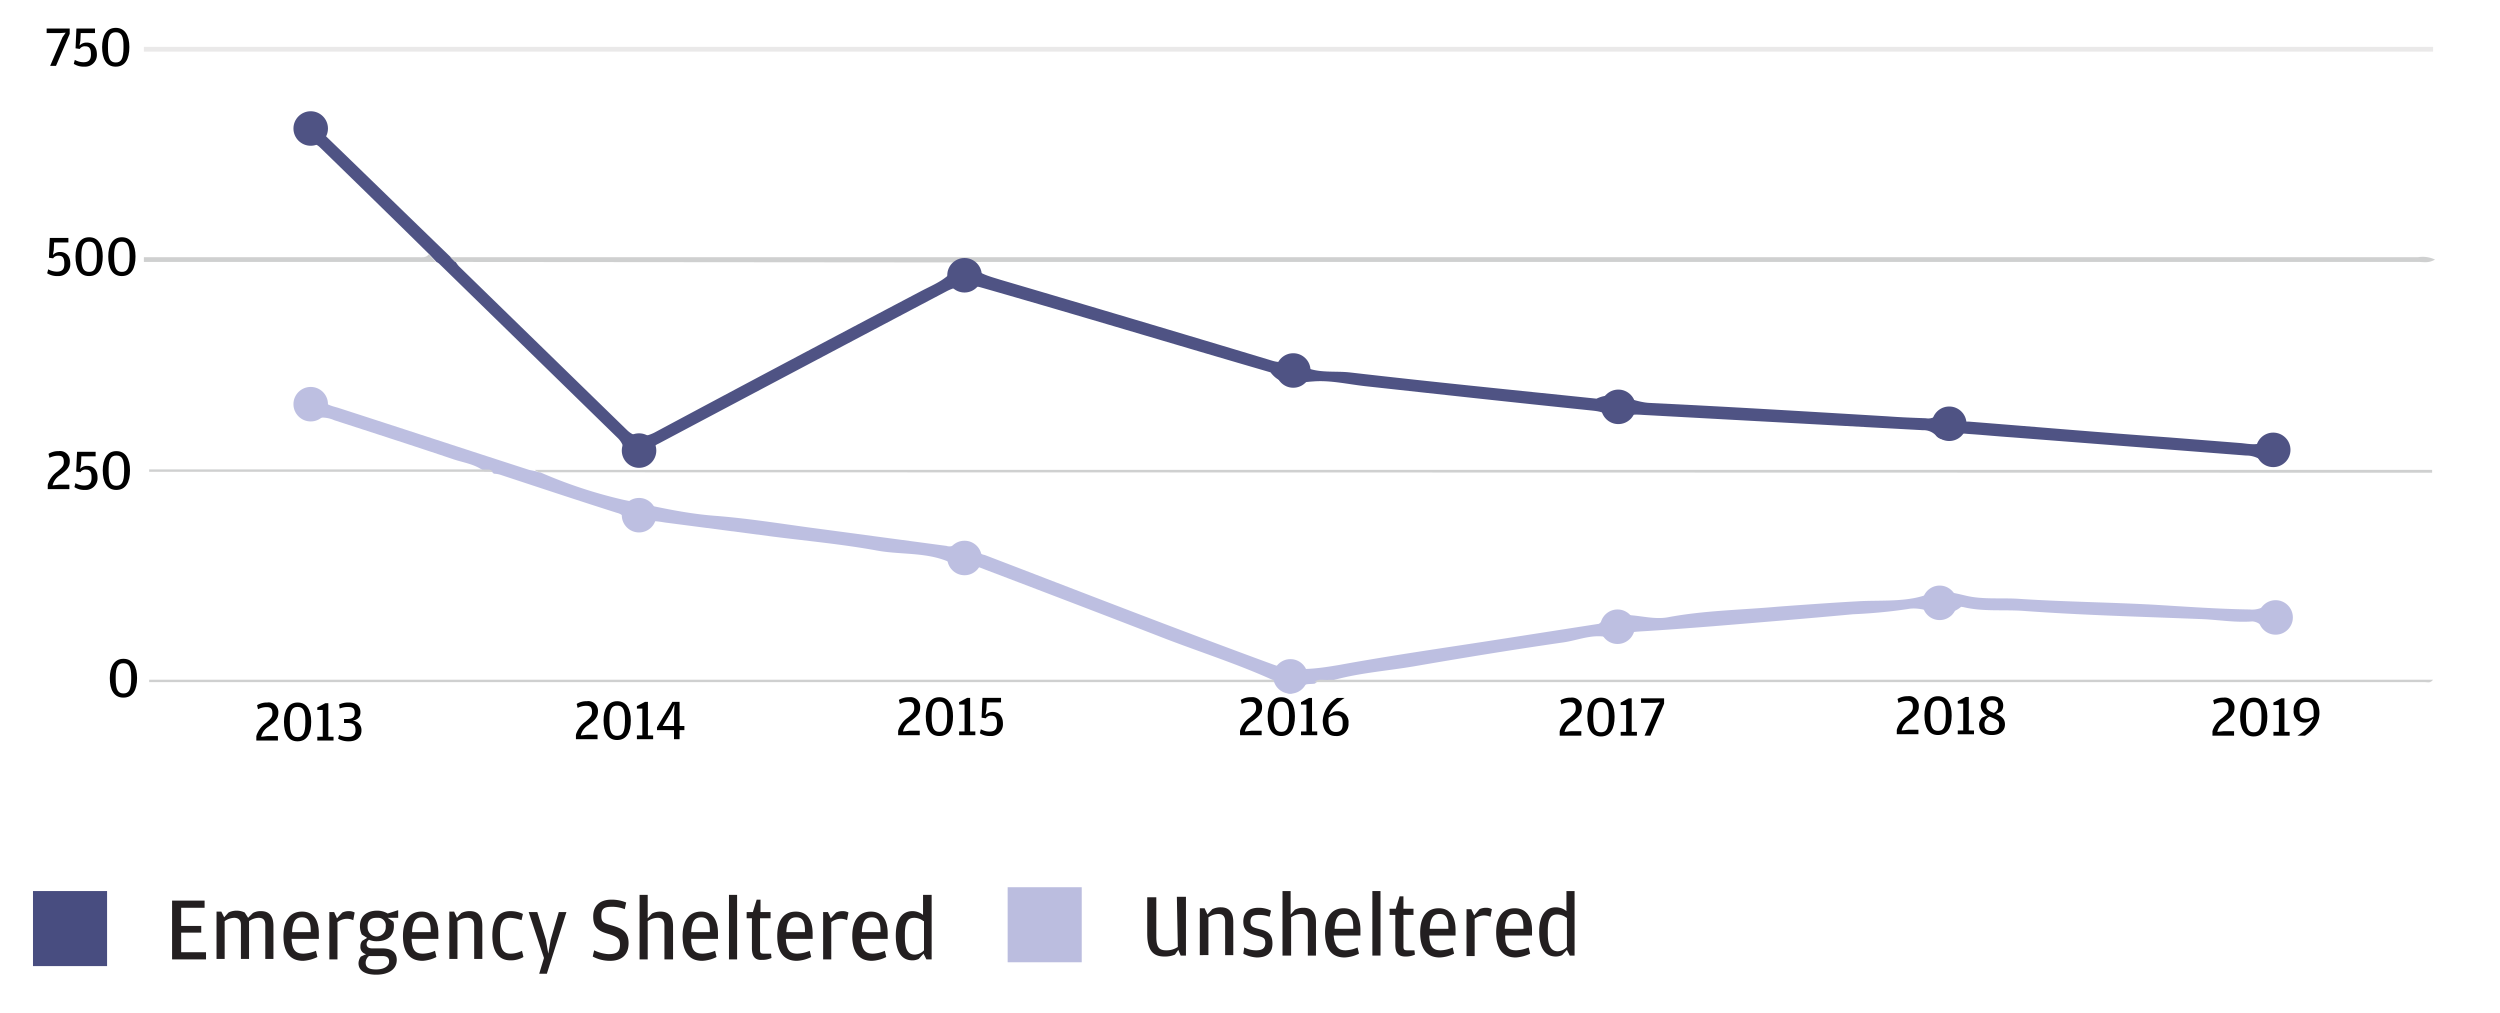 <svg id="aa129d9f-577a-459d-a17c-a26f4eed54f8" data-name="bdc6570f-65ff-4795-9bfc-cc5cb4c1509f" xmlns="http://www.w3.org/2000/svg" width="523" height="212" viewBox="0 0 523 212">
  <defs>
    <style>
      .fcc58349-3b0c-450d-afbd-7edbef6698d0 {
        fill: #4f5384;
      }

      .be7b820c-c2b6-4f58-96cb-aea6236e06d5 {
        fill: #bdbfe1;
      }

      .f274d0e1-639d-440b-bad5-8dbe80fbd5ee {
        fill: #eae9e9;
      }

      .f2980c3e-2cc9-464c-98f6-17b2e895bedb {
        fill: #cfd0d0;
      }

      .e5e858f3-fef5-4bc1-9526-a183e7524683 {
        fill: #484d80;
      }

      .abbb5243-c65a-4bb5-95b0-1ef4e93a784e {
        fill: #231f20;
      }

      .ed3cd9e1-3cd6-41b3-b8f2-8ee47246dde1 {
        fill: #bbbddf;
      }
    </style>
  </defs>
  <path class="fcc58349-3b0c-450d-afbd-7edbef6698d0" d="M202.8,54.8c1.4,2.4,3.9,2.9,6.4,3.7q28.05,8.25,56.1,16.7c1.3.4,2.6.9,4,.1a1.514,1.514,0,0,1,1.7.2c3.3,2.9,7.5,2,11.3,2.4,17.2,2,34.4,3.7,51.7,5.5,3.9-1.9,7.5.8,11.3.9,16.5.8,33,1.8,49.6,2.8,2.7.2,5.3.3,8,.4a2.815,2.815,0,0,0,2-.4,2.717,2.717,0,0,1,3.9,0c.1.1.2.2.2.3.8.9,1.9.8,2.9.8,13.9,1.1,27.8,2.3,41.8,3.3,5.1.4,10.1.8,15.2,1.2,1.9.2,3.6.6,5.4-.6a2.31,2.31,0,0,1,3.3,1,2.527,2.527,0,0,1-.5,3.5,2.389,2.389,0,0,1-3.4.2l-.1-.1a5.489,5.489,0,0,0-3.7-1.4L421,91.5c-3-.2-6-.5-9-.7-1.5-.1-2.8-.4-4.1.7a2.123,2.123,0,0,1-3-.5,3.541,3.541,0,0,0-2.6-1l-58.6-3.2c-1.5-.1-2.9-.2-4.2.8a1.983,1.983,0,0,1-2.6-.2c-1.3-1.4-3-1.4-4.7-1.6-15.5-1.6-31-3.3-46.5-5-3.7-.4-7.4-1.3-11-1-3.3.2-6.5,1.3-8.9-1.9-20.3-5.9-40.4-12-60.7-17.8a9.988,9.988,0,0,0-7,.8q-30.15,15.9-60.3,31.9a4.139,4.139,0,0,0-2.2,2.3,2.275,2.275,0,0,1-2.7,1.5,2.551,2.551,0,0,1-2.3-2.2,4.588,4.588,0,0,0-1.3-2.7c-12.5-12.2-24.9-24.3-37.4-36.5a2.092,2.092,0,0,0-.6-.4l-1.5-1.6c-7.6-7.5-15.3-15-22.9-22.4a3.168,3.168,0,0,0-2.3-.9,2.79,2.79,0,0,1-2.5-3v-.1a2.476,2.476,0,0,1,2.5-2.5,2.666,2.666,0,0,1,3,2.1v.5a2.504,2.504,0,0,0,.8,1.8c8.7,8.4,17.3,16.8,26,25.2l1,1a5.547,5.547,0,0,0,.6.8l35.1,34.2c1.7,1.7,3.6,1.7,5.8.6Q164.65,75.65,192.5,61c3-1.6,6.3-2.7,7.9-6.1Z"/>
  <path class="be7b820c-c2b6-4f58-96cb-aea6236e06d5" d="M113,98.8a98.06,98.06,0,0,0,17.6,5.8c6.2,1.3,12.4,2.8,18.9,3.3s12.9,1.5,19.4,2.4l29.1,3.9a2.016,2.016,0,0,0,1.7-.2c1.8-1.1,3.4-1,4.6,1a2.454,2.454,0,0,0,1.7,1.1c20.1,7.7,40.1,15.5,60.3,22.9,4.3,1.6,9.2.9,13.9.1,10.4-1.9,20.8-3.4,31.2-5l23.1-3.6c4.5-3.8,9.7-.4,14.6-1.4,7.5-1.4,15.3-1.5,23-2.2,5.5-.4,11-.8,16.4-1.1,4.8-.3,9.9.2,14.3-1.3,3.3-1.2,5.4-.6,8.4.1,3.7.9,7.7.4,11.5.7,9.3.6,18.6.7,27.8,1.2,6.7.4,13.4.9,20.1,1a5.203,5.203,0,0,0,3.2-.7,2.676,2.676,0,0,1,3.4,4.1,3.041,3.041,0,0,1-4,.1,2.975,2.975,0,0,0-2-1c-3.7.3-7.4-.4-11.1-.5-12.3-.5-24.6-.8-36.8-1.7-4.2-.3-8.5.2-12.6-.8-.2,0-.4-.1-.5,0-3.5,2.9-7.3-.3-11,.4a109.19,109.19,0,0,1-11.5,1.1c-9.7.9-19.5,1.7-29.2,2.5-5.1.4-10.3.8-15.4,1.1-1,.1-2,0-2.7,1a2.004,2.004,0,0,1-2.3.9c-3.8-2-7.5-.1-11.1.4-10.4,1.5-20.8,3.2-31.2,5-5.9,1-11.9,1.4-17.6,3.1-1,.2-2.2-.4-3.1.5-.9.2-1.8-.1-2.7.6-2.5,2.2-3,2-5.1-.6l-.5-.5c-7.4-3.4-15.2-5.9-22.8-8.8-12.6-4.9-25.2-9.7-37.8-14.5-1.3-.5-2.5-1.1-3.9-.5a2.263,2.263,0,0,1-1.8-.1c-5.2-3.3-11.3-2.4-16.9-3.4-7.1-1.3-14.4-2-21.6-2.9l-22.2-2.9c-1.9-.2-3.8-.9-5.7.4a2.244,2.244,0,0,1-3.1-1h0a2.852,2.852,0,0,0-1.9-1.5c-8.2-2.6-16.3-5.3-24.5-8a5.067,5.067,0,0,0-1.3-.2c-.5-.7-1.3-.4-2-.5-1.9-1.5-4.3-1.8-6.4-2.5-8.3-2.8-16.7-5.5-25-8.2a6.31,6.31,0,0,0-4.3-.3c-1.5.6-2.6-.2-3.3-1.7a2.179,2.179,0,0,1,.8-3.1c.1,0,.1-.1.2-.1,1.3-.8,2.8-.9,3.7.5s2.3,1.7,3.7,2.1c13.3,4.3,26.7,8.7,40,13l1.5.3A1.539,1.539,0,0,0,113,98.8Z"/>
  <path class="f274d0e1-639d-440b-bad5-8dbe80fbd5ee" d="M30.1,9.8H509v1H30.1Z"/>
  <path class="f2980c3e-2cc9-464c-98f6-17b2e895bedb" d="M95.2,54.8l-1-1H505.9a6.025,6.025,0,0,1,3.5.5c-1.3.8-2.4.5-3.4.5H206.6c-1.3,0-2.6,0-3.9.1h-2.6Z"/>
  <path class="f2980c3e-2cc9-464c-98f6-17b2e895bedb" d="M113,98.8a1.606,1.606,0,0,1-1.1-.5H508.8v.6Z"/>
  <path class="f2980c3e-2cc9-464c-98f6-17b2e895bedb" d="M266.6,142.2l.5.5H31.2v-.5Z"/>
  <path class="f2980c3e-2cc9-464c-98f6-17b2e895bedb" d="M275,142.7c.9-.9,2.1-.3,3.1-.5H509c-.6.8-1.2.5-1.7.5H275Z"/>
  <path class="f2980c3e-2cc9-464c-98f6-17b2e895bedb" d="M89.7,53.2l1.5,1.6H30.1v-1H87.5C88.3,53.8,89.1,54,89.7,53.2Z"/>
  <path class="f2980c3e-2cc9-464c-98f6-17b2e895bedb" d="M101.1,98.2c.7.1,1.5-.2,2,.5H31.2v-.5Z"/>
  <rect class="e5e858f3-fef5-4bc1-9526-a183e7524683" x="6.9" y="186.407" width="15.5" height="15.7"/>
  <path class="abbb5243-c65a-4bb5-95b0-1ef4e93a784e" d="M36,188.407h6.8v1.5H37.9v3.8h4.2v1.4H37.9v4.1h5.2v1.5H36Z"/>
  <path class="abbb5243-c65a-4bb5-95b0-1ef4e93a784e" d="M52.9,191.007a3.287,3.287,0,0,1,1.7-.4c1.6,0,2.6.9,2.6,3.1v6.9H55.5v-7.1c0-1.1-.5-1.5-1.4-1.5a3.722,3.722,0,0,0-2,.7v7.9H50.4v-7.1c0-1.1-.6-1.5-1.4-1.5a3.722,3.722,0,0,0-2,.7v7.9H45.3v-9.9h1l.6,1.2.9-1a3.812,3.812,0,0,1,3.4,0l.7,1.1Z"/>
  <path class="abbb5243-c65a-4bb5-95b0-1ef4e93a784e" d="M63.5,199.507a7.598,7.598,0,0,0,2.6-.6l.3,1.3a7.872,7.872,0,0,1-3,.8c-2.7,0-4.1-1.8-4.1-5.2s1.5-5.1,3.9-5.1,3.5,1.8,3.5,4.6v1.1H61C61.1,198.707,61.8,199.507,63.5,199.507Zm1.5-4.5v-.3c0-2.1-.6-2.8-1.8-2.8s-2,.6-2.1,3.1Z"/>
  <path class="abbb5243-c65a-4bb5-95b0-1ef4e93a784e" d="M71.6,190.907a3.194,3.194,0,0,1,1.4-.3,2.375,2.375,0,0,1,1.2.3l-.3,1.6a3.194,3.194,0,0,0-1.4-.3,3.41,3.41,0,0,0-1.9.7v7.8H68.9v-9.9h1l.6,1.3Z"/>
  <path class="abbb5243-c65a-4bb5-95b0-1ef4e93a784e" d="M83.3,190.407v1.6H81.1l1.2.8a2.769,2.769,0,0,1,.1.9c0,2.4-1.7,3.2-3.6,3.2a4.146,4.146,0,0,1-1.6-.3,1.05,1.05,0,0,0-.5.9q0,.9,1.2.9H80c1.9,0,3,.8,3,2.4,0,2.1-1.9,3.1-4.3,3.1s-3.7-.9-3.7-2.4a2.389,2.389,0,0,1,.5-1.4l1.1-.5a1.496,1.496,0,0,1-1.2-1.6,1.746,1.746,0,0,1,.4-1.2l1-.6-1.1-.7a3.922,3.922,0,0,1-.4-1.8c0-2.4,1.9-3.2,3.6-3.2a4.282,4.282,0,0,1,2.2.6Zm-6.8,11c0,1,.7,1.4,2.2,1.4,1.8,0,2.7-.8,2.7-1.6v-.1c0-.6-.3-1.1-1.4-1.1H77.2a1.75,1.75,0,0,0-.7,1.4Zm4.2-7.4v-.2a1.594,1.594,0,0,0-1.4-1.8h-.5c-1.3,0-1.9.6-1.9,1.8v.2a1.9,1.9,0,0,0,3.8,0Z"/>
  <path class="abbb5243-c65a-4bb5-95b0-1ef4e93a784e" d="M88.5,199.507a6.566,6.566,0,0,0,2.5-.6l.3,1.3a7.396,7.396,0,0,1-2.9.8c-2.7,0-4.1-1.8-4.1-5.2s1.5-5.1,3.9-5.1,3.5,1.8,3.5,4.6v1.1H86.1C86.2,198.707,86.8,199.507,88.5,199.507Zm1.6-4.5v-.3c0-2.1-.6-2.8-1.8-2.8s-2,.6-2.1,3.1Z"/>
  <path class="abbb5243-c65a-4bb5-95b0-1ef4e93a784e" d="M96.5,191.007a3.922,3.922,0,0,1,1.8-.4c1.6,0,2.6.9,2.6,3.1v6.9H99.2v-7.1c0-1.1-.6-1.5-1.4-1.5a3.771,3.771,0,0,0-2.1.7v7.9H94v-9.9h1l.6,1.3Z"/>
  <path class="abbb5243-c65a-4bb5-95b0-1ef4e93a784e" d="M103,195.707c0-3.4,1.3-5.1,3.8-5.1a5.834,5.834,0,0,1,2.6.6l-.3,1.3a8.561,8.561,0,0,0-2.3-.5c-1.4,0-2.2.6-2.2,3.5v.3c0,2.9.8,3.7,2.2,3.7a5.325,5.325,0,0,0,2.4-.6l.3,1.3a5.189,5.189,0,0,1-2.7.7C104.4,200.907,103,199.207,103,195.707Z"/>
  <path class="abbb5243-c65a-4bb5-95b0-1ef4e93a784e" d="M113.8,200.407l-3.2-9.6h1.8l1.8,5.8.5,2.9.5-2.9,1.7-5.8h1.6l-4.1,12.9h-1.6Z"/>
  <path class="abbb5243-c65a-4bb5-95b0-1ef4e93a784e" d="M124,200.107l.3-1.3a7.872,7.872,0,0,0,3,.8c1.6,0,2.4-.4,2.4-2,0-1.2-.5-1.6-2.3-2.2-2.2-.6-3.3-1.3-3.3-3.7,0-2.2,1.4-3.5,3.8-3.5a7.79,7.79,0,0,1,3.1.6l-.3,1.4a6.92,6.92,0,0,0-2.8-.5c-1.5,0-2.1.4-2.1,1.8,0,1.3.3,1.6,2.2,2.1,2.1.6,3.5,1.3,3.5,3.7s-1.4,3.7-3.9,3.7A7.683,7.683,0,0,1,124,200.107Z"/>
  <path class="abbb5243-c65a-4bb5-95b0-1ef4e93a784e" d="M135.5,200.707h-1.7v-13.5h1.7v4.9l.9-1a3.922,3.922,0,0,1,1.8-.4c1.6,0,2.6.9,2.6,3.1v6.9H139v-7.2c0-1.1-.6-1.5-1.4-1.5a3.771,3.771,0,0,0-2.1.7Z"/>
  <path class="abbb5243-c65a-4bb5-95b0-1ef4e93a784e" d="M147,199.507a7.598,7.598,0,0,0,2.6-.6l.3,1.3a7.415,7.415,0,0,1-3,.8c-2.7,0-4.1-1.8-4.1-5.2s1.5-5.1,3.9-5.1,3.5,1.8,3.5,4.6v1.1h-5.6C144.6,198.707,145.3,199.507,147,199.507Zm1.5-4.5v-.3c0-2.1-.6-2.8-1.8-2.8s-2,.6-2.1,3.1Z"/>
  <path class="abbb5243-c65a-4bb5-95b0-1ef4e93a784e" d="M152.5,187.207h1.7v13.5h-1.7Z"/>
  <path class="abbb5243-c65a-4bb5-95b0-1ef4e93a784e" d="M157.3,198.307v-6.2h-1.1v-1.3h1.3l.8-2.6h.8v2.6h2.1v1.3H159v6.6c0,.7.2.8.9.8h1.4l.1.9a4.477,4.477,0,0,1-2,.4C157.9,200.907,157.3,200.007,157.3,198.307Z"/>
  <path class="abbb5243-c65a-4bb5-95b0-1ef4e93a784e" d="M166.8,199.507a7.598,7.598,0,0,0,2.6-.6l.3,1.3a7.415,7.415,0,0,1-3,.8c-2.7,0-4.1-1.8-4.1-5.2s1.5-5.1,3.9-5.1,3.5,1.8,3.5,4.6v1.1h-5.6C164.5,198.707,165.2,199.507,166.8,199.507Zm1.6-4.5v-.3c0-2.1-.6-2.8-1.8-2.8s-2,.6-2.1,3.1Z"/>
  <path class="abbb5243-c65a-4bb5-95b0-1ef4e93a784e" d="M174.9,190.907a3.194,3.194,0,0,1,1.4-.3,2.375,2.375,0,0,1,1.2.3l-.3,1.6a3.194,3.194,0,0,0-1.4-.3,3.41,3.41,0,0,0-1.9.7v7.8h-1.7v-9.9h1l.6,1.3Z"/>
  <path class="abbb5243-c65a-4bb5-95b0-1ef4e93a784e" d="M182.6,199.507a6.566,6.566,0,0,0,2.5-.6l.3,1.3a7.415,7.415,0,0,1-3,.8c-2.7,0-4.1-1.8-4.1-5.2s1.5-5.1,3.9-5.1,3.5,1.8,3.5,4.6v1.1h-5.6C180.3,198.707,181,199.507,182.6,199.507Zm1.6-4.5v-.3c0-2.1-.6-2.8-1.8-2.8s-2,.6-2.1,3.1Z"/>
  <path class="abbb5243-c65a-4bb5-95b0-1ef4e93a784e" d="M193.2,187.207h1.7v13.5h-1.1l-.6-1.2-1,1.1a3.079,3.079,0,0,1-1.3.3c-2.3,0-3.5-1.8-3.5-5.2,0-3.6,1.5-5.1,3.5-5.1a3.495,3.495,0,0,1,2.2.8v-4.2Zm0,5.5a3.157,3.157,0,0,0-1.9-.7c-1.3,0-2,.7-2,3.4v.7c0,2.6.7,3.6,2.1,3.6a2.842,2.842,0,0,0,1.9-.9v-6.1Z"/>
  <rect class="ed3cd9e1-3cd6-41b3-b8f2-8ee47246dde1" x="210.8" y="185.607" width="15.5" height="15.7"/>
  <path class="abbb5243-c65a-4bb5-95b0-1ef4e93a784e" d="M246.2,187.607h1.9v12.3H247l-.5-1.2-.7,1a5.381,5.381,0,0,1-2.2.4c-2.4,0-3.6-1.3-3.6-4.8v-7.6h1.9v8.2c0,2.3.6,2.9,2.1,2.9a4.196,4.196,0,0,0,2.4-.7Z"/>
  <path class="abbb5243-c65a-4bb5-95b0-1ef4e93a784e" d="M253.6,190.207a3.922,3.922,0,0,1,1.8-.4c1.6,0,2.6.9,2.6,3.1v6.9h-1.7v-7.1c0-1.1-.6-1.5-1.4-1.5a3.771,3.771,0,0,0-2.1.7v7.9H251v-9.8h1l.6,1.3Z"/>
  <path class="abbb5243-c65a-4bb5-95b0-1ef4e93a784e" d="M260.1,199.507l.2-1.3a5.421,5.421,0,0,0,2.5.6c1.2,0,1.9-.4,1.9-1.5,0-1.2-.4-1.2-2.2-1.7-1.4-.4-2.4-1-2.4-2.8,0-2,1.3-2.9,3.2-2.9a5.834,5.834,0,0,1,2.6.6l-.3,1.3a5.867,5.867,0,0,0-2.3-.4c-1.2,0-1.7.3-1.7,1.4s.5,1.2,2,1.6c1.7.4,2.6,1.1,2.6,3s-1.1,2.9-3.3,2.9A6.937,6.937,0,0,1,260.1,199.507Z"/>
  <path class="abbb5243-c65a-4bb5-95b0-1ef4e93a784e" d="M270,199.907h-1.7v-13.5H270v4.9l.9-1a3.922,3.922,0,0,1,1.8-.4c1.6,0,2.6.9,2.6,3.1v6.9h-1.7v-7.2c0-1.1-.6-1.5-1.4-1.5a3.771,3.771,0,0,0-2.1.7v8Z"/>
  <path class="abbb5243-c65a-4bb5-95b0-1ef4e93a784e" d="M281.5,198.807a6.566,6.566,0,0,0,2.5-.6l.3,1.3a7.415,7.415,0,0,1-3,.8c-2.7,0-4.1-1.8-4.1-5.2s1.5-5.1,3.9-5.1,3.5,1.8,3.5,4.6v1.1H279C279.2,198.007,279.9,198.807,281.5,198.807Zm1.6-4.5v-.3c0-2.1-.6-2.8-1.8-2.8s-2,.6-2.1,3.1Z"/>
  <path class="abbb5243-c65a-4bb5-95b0-1ef4e93a784e" d="M287.1,186.407h1.7v13.5h-1.7Z"/>
  <path class="abbb5243-c65a-4bb5-95b0-1ef4e93a784e" d="M291.9,197.607v-6.2h-1.2v-1.3H292l.8-2.6h.8v2.6h2.1v1.3h-2.1v6.6c0,.7.2.8.9.8h1.4l.1.9a4.477,4.477,0,0,1-2,.4C292.5,200.107,291.9,199.307,291.9,197.607Z"/>
  <path class="abbb5243-c65a-4bb5-95b0-1ef4e93a784e" d="M301.4,198.807a6.566,6.566,0,0,0,2.5-.6l.3,1.3a7.415,7.415,0,0,1-3,.8c-2.7,0-4.1-1.8-4.1-5.2s1.5-5.1,3.9-5.1,3.5,1.8,3.5,4.6v1.1H299C299.1,198.007,299.7,198.807,301.4,198.807Zm1.6-4.5v-.3c0-2.1-.6-2.8-1.8-2.8s-2,.6-2.1,3.1Z"/>
  <path class="abbb5243-c65a-4bb5-95b0-1ef4e93a784e" d="M309.5,190.207a3.194,3.194,0,0,1,1.4-.3,2.375,2.375,0,0,1,1.2.3l-.3,1.6a3.194,3.194,0,0,0-1.4-.3,3.41,3.41,0,0,0-1.9.7v7.8h-1.7v-9.8h1l.6,1.3Z"/>
  <path class="abbb5243-c65a-4bb5-95b0-1ef4e93a784e" d="M317.2,198.807a7.598,7.598,0,0,0,2.6-.6l.3,1.3a7.872,7.872,0,0,1-3,.8c-2.7,0-4.1-1.8-4.1-5.2s1.5-5.1,3.9-5.1,3.6,1.8,3.6,4.6v1.1h-5.6C314.8,198.007,315.5,198.807,317.2,198.807Zm1.5-4.5v-.3c0-2.1-.6-2.8-1.8-2.8s-2,.6-2.1,3.1Z"/>
  <path class="abbb5243-c65a-4bb5-95b0-1ef4e93a784e" d="M327.7,186.407h1.7v13.5h-1l-.6-1.2-1,1.1a3.079,3.079,0,0,1-1.3.3c-2.3,0-3.5-1.8-3.5-5.2,0-3.6,1.5-5.1,3.5-5.1a3.495,3.495,0,0,1,2.2.8Zm0,5.6a3.157,3.157,0,0,0-1.9-.7c-1.3,0-2,.7-2,3.4v.7c0,2.6.8,3.6,2.1,3.6a2.842,2.842,0,0,0,1.9-.9v-6.1Z"/>
  <g>
    <path d="M13.082,7.769l.66-.935-1.14.084H9.76V5.97h4.821V7.085l-2.866,6.692H10.491Z"/>
    <path d="M15.435,13.358l.216-.828a3.844,3.844,0,0,0,1.787.492c1.032,0,1.583-.42,1.583-1.583v-.156c0-1.259-.444-1.595-1.188-1.595a1.227,1.227,0,0,0-1.151.552l-.875-.132.18-4.138H19.873v.947H16.887L16.814,8.501l-.192,1.055a1.955,1.955,0,0,1,1.523-.647c1.151,0,2.123.744,2.123,2.458a2.458,2.458,0,0,1-2.59,2.579A3.883,3.883,0,0,1,15.435,13.358Z"/>
    <path d="M21.363,9.856c0-2.351.912-4.03,2.854-4.03S27.06,7.469,27.06,9.832c0,2.542-.899,4.114-2.866,4.114C22.239,13.946,21.363,12.303,21.363,9.856Zm4.474.12V9.568c0-2.051-.468-2.819-1.631-2.819-1.151,0-1.619.804-1.619,2.867v.396c0,2.303.504,3.059,1.631,3.059S25.837,12.29,25.837,9.976Z"/>
  </g>
  <g>
    <path d="M9.869,57.166l.216-.828a3.844,3.844,0,0,0,1.787.492c1.032,0,1.583-.42,1.583-1.583v-.156c0-1.259-.444-1.595-1.188-1.595a1.227,1.227,0,0,0-1.151.552l-.875-.132.18-4.138h3.886v.947H11.32l-.072,1.583-.192,1.055a1.955,1.955,0,0,1,1.524-.647c1.151,0,2.123.744,2.123,2.458a2.458,2.458,0,0,1-2.59,2.579A3.884,3.884,0,0,1,9.869,57.166Z"/>
    <path d="M15.797,53.664c0-2.351.912-4.03,2.854-4.03s2.842,1.643,2.842,4.006c0,2.542-.899,4.114-2.866,4.114C16.673,57.754,15.797,56.111,15.797,53.664Zm4.474.12v-.408c0-2.051-.468-2.819-1.631-2.819-1.151,0-1.619.804-1.619,2.867V53.82c0,2.303.504,3.059,1.631,3.059S20.271,56.099,20.271,53.784Z"/>
    <path d="M22.649,53.664c0-2.351.912-4.03,2.854-4.03s2.842,1.643,2.842,4.006c0,2.542-.899,4.114-2.866,4.114C23.524,57.754,22.649,56.111,22.649,53.664Zm4.474.12v-.408c0-2.051-.468-2.819-1.631-2.819-1.151,0-1.619.804-1.619,2.867V53.82c0,2.303.504,3.059,1.631,3.059S27.123,56.099,27.123,53.784Z"/>
  </g>
  <g>
    <path d="M9.989,101.428l.072-.265a5.295,5.295,0,0,1,1.955-2.519c.864-.756,1.332-1.163,1.332-1.919V96.582c0-.984-.408-1.248-1.248-1.248a4.066,4.066,0,0,0-1.751.444l-.204-.84a4.039,4.039,0,0,1,2.147-.564,2.026,2.026,0,0,1,2.303,2.171c0,1.319-.899,1.991-1.967,2.818a3.497,3.497,0,0,0-1.583,2.003l-.036.18,1.355-.156h2.147v.936H9.989Z"/>
    <path d="M15.569,101.906l.216-.827a3.849,3.849,0,0,0,1.787.492c1.032,0,1.583-.42,1.583-1.583V99.832c0-1.26-.444-1.596-1.188-1.596a1.226,1.226,0,0,0-1.151.553l-.875-.133.18-4.137h3.886v.947H17.02l-.072,1.583-.192,1.056A1.956,1.956,0,0,1,18.28,97.457c1.151,0,2.123.744,2.123,2.459a2.458,2.458,0,0,1-2.59,2.578A3.877,3.877,0,0,1,15.569,101.906Z"/>
    <path d="M21.497,98.404c0-2.35.912-4.029,2.854-4.029s2.842,1.643,2.842,4.006c0,2.543-.899,4.113-2.866,4.113C22.373,102.494,21.497,100.852,21.497,98.404Zm4.474.121v-.408c0-2.051-.468-2.818-1.631-2.818-1.151,0-1.619.803-1.619,2.866v.396c0,2.303.504,3.059,1.631,3.059S25.971,100.84,25.971,98.525Z"/>
  </g>
  <path d="M22.976,141.852c0-2.35.912-4.029,2.854-4.029s2.842,1.643,2.842,4.006c0,2.542-.899,4.113-2.866,4.113C23.851,145.942,22.976,144.3,22.976,141.852Zm4.474.12v-.407c0-2.052-.468-2.819-1.631-2.819-1.151,0-1.619.804-1.619,2.867v.396c0,2.303.504,3.059,1.631,3.059S27.449,144.287,27.449,141.973Z"/>
  <g>
    <path d="M53.623,154.018l.072-.264a5.295,5.295,0,0,1,1.955-2.518c.864-.756,1.331-1.163,1.331-1.919v-.143c0-.984-.408-1.248-1.248-1.248a4.066,4.066,0,0,0-1.751.444l-.204-.84a4.03,4.03,0,0,1,2.147-.564,2.026,2.026,0,0,1,2.303,2.171c0,1.319-.899,1.99-1.967,2.818a3.494,3.494,0,0,0-1.583,2.003l-.036.18,1.355-.156h2.147v.936H53.623Z"/>
    <path d="M59.407,150.995c0-2.351.912-4.029,2.854-4.029s2.842,1.643,2.842,4.006c0,2.542-.899,4.113-2.866,4.113C60.282,155.085,59.407,153.442,59.407,150.995Zm4.474.12v-.407c0-2.052-.468-2.819-1.631-2.819-1.151,0-1.619.804-1.619,2.867v.396c0,2.303.504,3.059,1.631,3.059S63.88,153.43,63.88,151.115Z"/>
    <path d="M66.379,154.126h1.139v-5.613H66.379v-.516l1.679-.888h.624v7.017h1.091v.791h-3.394Z"/>
    <path d="M70.735,154.533l.204-.791a4.207,4.207,0,0,0,1.823.432c1.103,0,1.607-.396,1.607-1.38V152.65c0-1.043-.528-1.403-1.763-1.403H71.97V150.42h.492c1.295,0,1.739-.36,1.739-1.247v-.097c0-.911-.432-1.175-1.463-1.175a4.701,4.701,0,0,0-1.667.323l-.132-.839a4.544,4.544,0,0,1,1.979-.42c1.727,0,2.482.863,2.482,2.026,0,1.067-.576,1.535-1.619,1.787a1.948,1.948,0,0,1,1.835,2.063c0,1.343-.996,2.242-2.627,2.242A4.279,4.279,0,0,1,70.735,154.533Z"/>
  </g>
  <g>
    <path d="M120.484,153.744l.072-.265a5.299,5.299,0,0,1,1.955-2.519c.864-.755,1.332-1.163,1.332-1.919v-.144c0-.983-.408-1.247-1.248-1.247a4.065,4.065,0,0,0-1.751.443l-.204-.84a4.039,4.039,0,0,1,2.147-.564,2.026,2.026,0,0,1,2.303,2.171c0,1.319-.899,1.991-1.967,2.818a3.498,3.498,0,0,0-1.583,2.003l-.036.18,1.355-.155h2.147v.936h-4.521Z"/>
    <path d="M126.268,150.722c0-2.351.912-4.03,2.854-4.03s2.842,1.644,2.842,4.006c0,2.543-.899,4.114-2.866,4.114C127.144,154.811,126.268,153.168,126.268,150.722Zm4.474.12v-.408c0-2.051-.468-2.818-1.631-2.818-1.151,0-1.619.804-1.619,2.866v.396c0,2.303.504,3.058,1.631,3.058S130.742,153.156,130.742,150.842Z"/>
    <path d="M133.24,153.852h1.139v-5.612H133.24v-.517l1.679-.887h.624v7.016h1.091v.792H133.24Z"/>
    <path d="M141.002,152.748H137.44v-.587l3.214-5.325h1.511v5.037h1.008v.875h-1.008v1.896h-1.163Zm.012-.875v-2.65l.096-1.859-.72,1.583-1.763,2.927Z"/>
  </g>
  <g>
    <path d="M187.892,152.908l.072-.264a5.294,5.294,0,0,1,1.955-2.518c.864-.756,1.331-1.163,1.331-1.919v-.143c0-.984-.408-1.248-1.248-1.248a4.064,4.064,0,0,0-1.751.444l-.204-.84a4.031,4.031,0,0,1,2.147-.564,2.026,2.026,0,0,1,2.303,2.171c0,1.319-.899,1.99-1.967,2.818a3.494,3.494,0,0,0-1.583,2.003l-.036.18,1.355-.156h2.147v.935h-4.521Z"/>
    <path d="M193.675,149.886c0-2.35.912-4.029,2.854-4.029s2.842,1.643,2.842,4.006c0,2.542-.899,4.113-2.866,4.113C194.551,153.976,193.675,152.333,193.675,149.886Zm4.474.12v-.407c0-2.052-.468-2.819-1.631-2.819-1.151,0-1.619.804-1.619,2.867v.396c0,2.303.504,3.059,1.631,3.059S198.149,152.32,198.149,150.006Z"/>
    <path d="M200.648,153.017h1.139v-5.613h-1.139v-.516L202.326,146h.624v7.017h1.091v.791h-3.394Z"/>
    <path d="M204.979,153.388l.216-.827a3.849,3.849,0,0,0,1.787.492c1.032,0,1.583-.42,1.583-1.584v-.155c0-1.26-.444-1.596-1.188-1.596a1.228,1.228,0,0,0-1.151.552l-.875-.132.18-4.138h3.886v.947h-2.986l-.072,1.584-.192,1.055a1.955,1.955,0,0,1,1.523-.647c1.151,0,2.123.744,2.123,2.459a2.458,2.458,0,0,1-2.59,2.578A3.883,3.883,0,0,1,204.979,153.388Z"/>
  </g>
  <g>
    <path d="M259.416,152.91l.072-.264a5.295,5.295,0,0,1,1.955-2.519c.863-.756,1.331-1.163,1.331-1.919v-.144c0-.984-.408-1.248-1.247-1.248a4.066,4.066,0,0,0-1.751.444l-.204-.84a4.03,4.03,0,0,1,2.147-.564,2.026,2.026,0,0,1,2.302,2.171c0,1.319-.899,1.99-1.967,2.818a3.495,3.495,0,0,0-1.583,2.003l-.036.18,1.355-.156h2.147v.936h-4.521Z"/>
    <path d="M265.199,149.888c0-2.351.911-4.029,2.854-4.029s2.842,1.643,2.842,4.006c0,2.542-.899,4.113-2.866,4.113C266.074,153.977,265.199,152.335,265.199,149.888Zm4.474.12v-.407c0-2.052-.468-2.819-1.632-2.819-1.151,0-1.619.804-1.619,2.867v.396c0,2.303.504,3.059,1.632,3.059S269.673,152.322,269.673,150.008Z"/>
    <path d="M272.171,153.019h1.14v-5.613h-1.14V146.89l1.679-.888h.624v7.017h1.092v.791h-3.394Z"/>
    <path d="M278.962,148.94a1.959,1.959,0,0,1,.779-.143,2.237,2.237,0,0,1,2.362,2.494,2.462,2.462,0,0,1-2.674,2.687c-1.619,0-2.711-1.115-2.711-3.214a5.91,5.91,0,0,1,3.011-4.762h1.583c-1.512.935-2.927,2.183-3.299,3.599Zm-1.044,1.379v.504c0,1.619.479,2.303,1.535,2.303.983,0,1.44-.455,1.44-1.655v-.275c0-1.188-.48-1.56-1.476-1.56a2.708,2.708,0,0,0-1.487.48A1.117,1.117,0,0,0,277.918,150.319Z"/>
  </g>
  <g>
    <path d="M326.291,153l.072-.264a5.297,5.297,0,0,1,1.955-2.518c.863-.756,1.332-1.163,1.332-1.919v-.143c0-.984-.408-1.248-1.248-1.248a4.064,4.064,0,0,0-1.751.444l-.204-.84a4.03,4.03,0,0,1,2.147-.564,2.026,2.026,0,0,1,2.303,2.171c0,1.319-.898,1.99-1.967,2.818a3.49,3.49,0,0,0-1.582,2.003l-.037.18,1.355-.156h2.147v.935H326.291Z"/>
    <path d="M332.075,149.977c0-2.35.911-4.029,2.854-4.029s2.842,1.643,2.842,4.006c0,2.542-.898,4.113-2.865,4.113C332.951,154.067,332.075,152.425,332.075,149.977Zm4.474.12V149.69c0-2.052-.468-2.819-1.631-2.819-1.152,0-1.619.804-1.619,2.867v.396c0,2.303.504,3.059,1.631,3.059S336.549,152.412,336.549,150.098Z"/>
    <path d="M339.047,153.108h1.14v-5.613h-1.14V146.98l1.68-.888h.623v7.017h1.092v.791h-3.394Z"/>
    <path d="M346.63,147.891l.659-.935-1.139.084h-2.843v-.947h4.821v1.115l-2.866,6.692h-1.224Z"/>
  </g>
  <g>
    <path d="M396.809,152.701l.071-.265a5.303,5.303,0,0,1,1.955-2.518c.864-.755,1.332-1.163,1.332-1.919v-.143c0-.983-.408-1.247-1.248-1.247a4.067,4.067,0,0,0-1.751.443l-.204-.84a4.042,4.042,0,0,1,2.147-.564,2.026,2.026,0,0,1,2.303,2.171c0,1.319-.9,1.991-1.967,2.818a3.495,3.495,0,0,0-1.583,2.003l-.036.18,1.355-.155H401.33v.936h-4.521Z"/>
    <path d="M402.592,149.679c0-2.351.912-4.03,2.854-4.03s2.843,1.644,2.843,4.006c0,2.543-.9,4.114-2.866,4.114C403.468,153.769,402.592,152.125,402.592,149.679Zm4.474.12v-.408c0-2.051-.468-2.818-1.631-2.818-1.151,0-1.619.804-1.619,2.866v.396c0,2.303.504,3.059,1.631,3.059S407.065,152.113,407.065,149.799Z"/>
    <path d="M409.565,152.809h1.139v-5.612h-1.139V146.68l1.679-.887h.624v7.016h1.091v.792h-3.393Z"/>
    <path d="M414.376,147.651c0-1.127.863-2.003,2.374-2.003,1.596,0,2.315.899,2.315,1.907a1.9,1.9,0,0,1-.42,1.283l-1.067.527c.995.397,1.858.912,1.858,2.184,0,1.307-.995,2.219-2.71,2.219-1.812,0-2.698-.888-2.698-2.159a1.965,1.965,0,0,1,.647-1.487l1.067-.468A2.205,2.205,0,0,1,414.376,147.651Zm.779,3.814v.168c0,.875.527,1.307,1.56,1.307,1.007,0,1.499-.48,1.499-1.295v-.18c0-.744-.552-.948-2.003-1.548A1.673,1.673,0,0,0,415.155,151.466Zm2.854-3.802v-.072c0-.66-.312-1.067-1.26-1.067-.911,0-1.199.455-1.199,1.056v.071c0,.744.432,1.056,1.548,1.487A1.493,1.493,0,0,0,418.01,147.664Z"/>
  </g>
  <g>
    <path d="M462.846,153l.071-.265a5.302,5.302,0,0,1,1.955-2.519c.864-.755,1.332-1.163,1.332-1.919v-.144c0-.983-.408-1.247-1.248-1.247a4.067,4.067,0,0,0-1.751.443l-.204-.84a4.043,4.043,0,0,1,2.147-.563,2.026,2.026,0,0,1,2.303,2.171c0,1.319-.899,1.991-1.967,2.818a3.495,3.495,0,0,0-1.583,2.003l-.036.18,1.355-.155h2.147v.935h-4.521Z"/>
    <path d="M468.629,149.977c0-2.35.912-4.03,2.854-4.03s2.843,1.643,2.843,4.006c0,2.543-.899,4.114-2.866,4.114C469.505,154.067,468.629,152.424,468.629,149.977Zm4.474.12V149.69c0-2.051-.468-2.818-1.631-2.818-1.151,0-1.619.804-1.619,2.866v.396c0,2.303.504,3.059,1.631,3.059S473.103,152.412,473.103,150.098Z"/>
    <path d="M475.602,153.107H476.74v-5.612h-1.139v-.517l1.679-.887h.624v7.016h1.091v.792h-3.393Z"/>
    <path d="M482.968,151.009a2.074,2.074,0,0,1-.768.143,2.256,2.256,0,0,1-2.363-2.518,2.486,2.486,0,0,1,2.675-2.687c1.607,0,2.711,1.056,2.711,3.215,0,2.303-1.655,3.825-3.011,4.737h-1.595c1.547-.96,2.914-2.147,3.298-3.526Zm1.056-1.403v-.504c0-1.643-.468-2.242-1.535-2.242-.984,0-1.44.419-1.44,1.619v.275c0,1.188.468,1.619,1.475,1.619a2.869,2.869,0,0,0,1.487-.468A2.368,2.368,0,0,0,484.023,149.606Z"/>
  </g>
  <circle class="be7b820c-c2b6-4f58-96cb-aea6236e06d5" cx="476.056" cy="129.167" r="3.611"/>
  <circle class="be7b820c-c2b6-4f58-96cb-aea6236e06d5" cx="405.778" cy="126.111" r="3.611"/>
  <circle class="be7b820c-c2b6-4f58-96cb-aea6236e06d5" cx="338.389" cy="131.111" r="3.611"/>
  <circle class="be7b820c-c2b6-4f58-96cb-aea6236e06d5" cx="269.955" cy="141.501" r="3.611"/>
  <circle class="be7b820c-c2b6-4f58-96cb-aea6236e06d5" cx="201.778" cy="116.731" r="3.611"/>
  <circle class="be7b820c-c2b6-4f58-96cb-aea6236e06d5" cx="133.689" cy="107.778" r="3.611"/>
  <circle class="be7b820c-c2b6-4f58-96cb-aea6236e06d5" cx="65" cy="84.556" r="3.611"/>
  <circle class="fcc58349-3b0c-450d-afbd-7edbef6698d0" cx="65" cy="26.883" r="3.611"/>
  <circle class="fcc58349-3b0c-450d-afbd-7edbef6698d0" cx="133.689" cy="94.262" r="3.611"/>
  <circle class="fcc58349-3b0c-450d-afbd-7edbef6698d0" cx="201.778" cy="57.586" r="3.611"/>
  <circle class="fcc58349-3b0c-450d-afbd-7edbef6698d0" cx="270.55" cy="77.507" r="3.611"/>
  <circle class="fcc58349-3b0c-450d-afbd-7edbef6698d0" cx="338.557" cy="85.111" r="3.611"/>
  <circle class="fcc58349-3b0c-450d-afbd-7edbef6698d0" cx="407.778" cy="88.651" r="3.611"/>
  <circle class="fcc58349-3b0c-450d-afbd-7edbef6698d0" cx="475.558" cy="94.111" r="3.611"/>
</svg>
